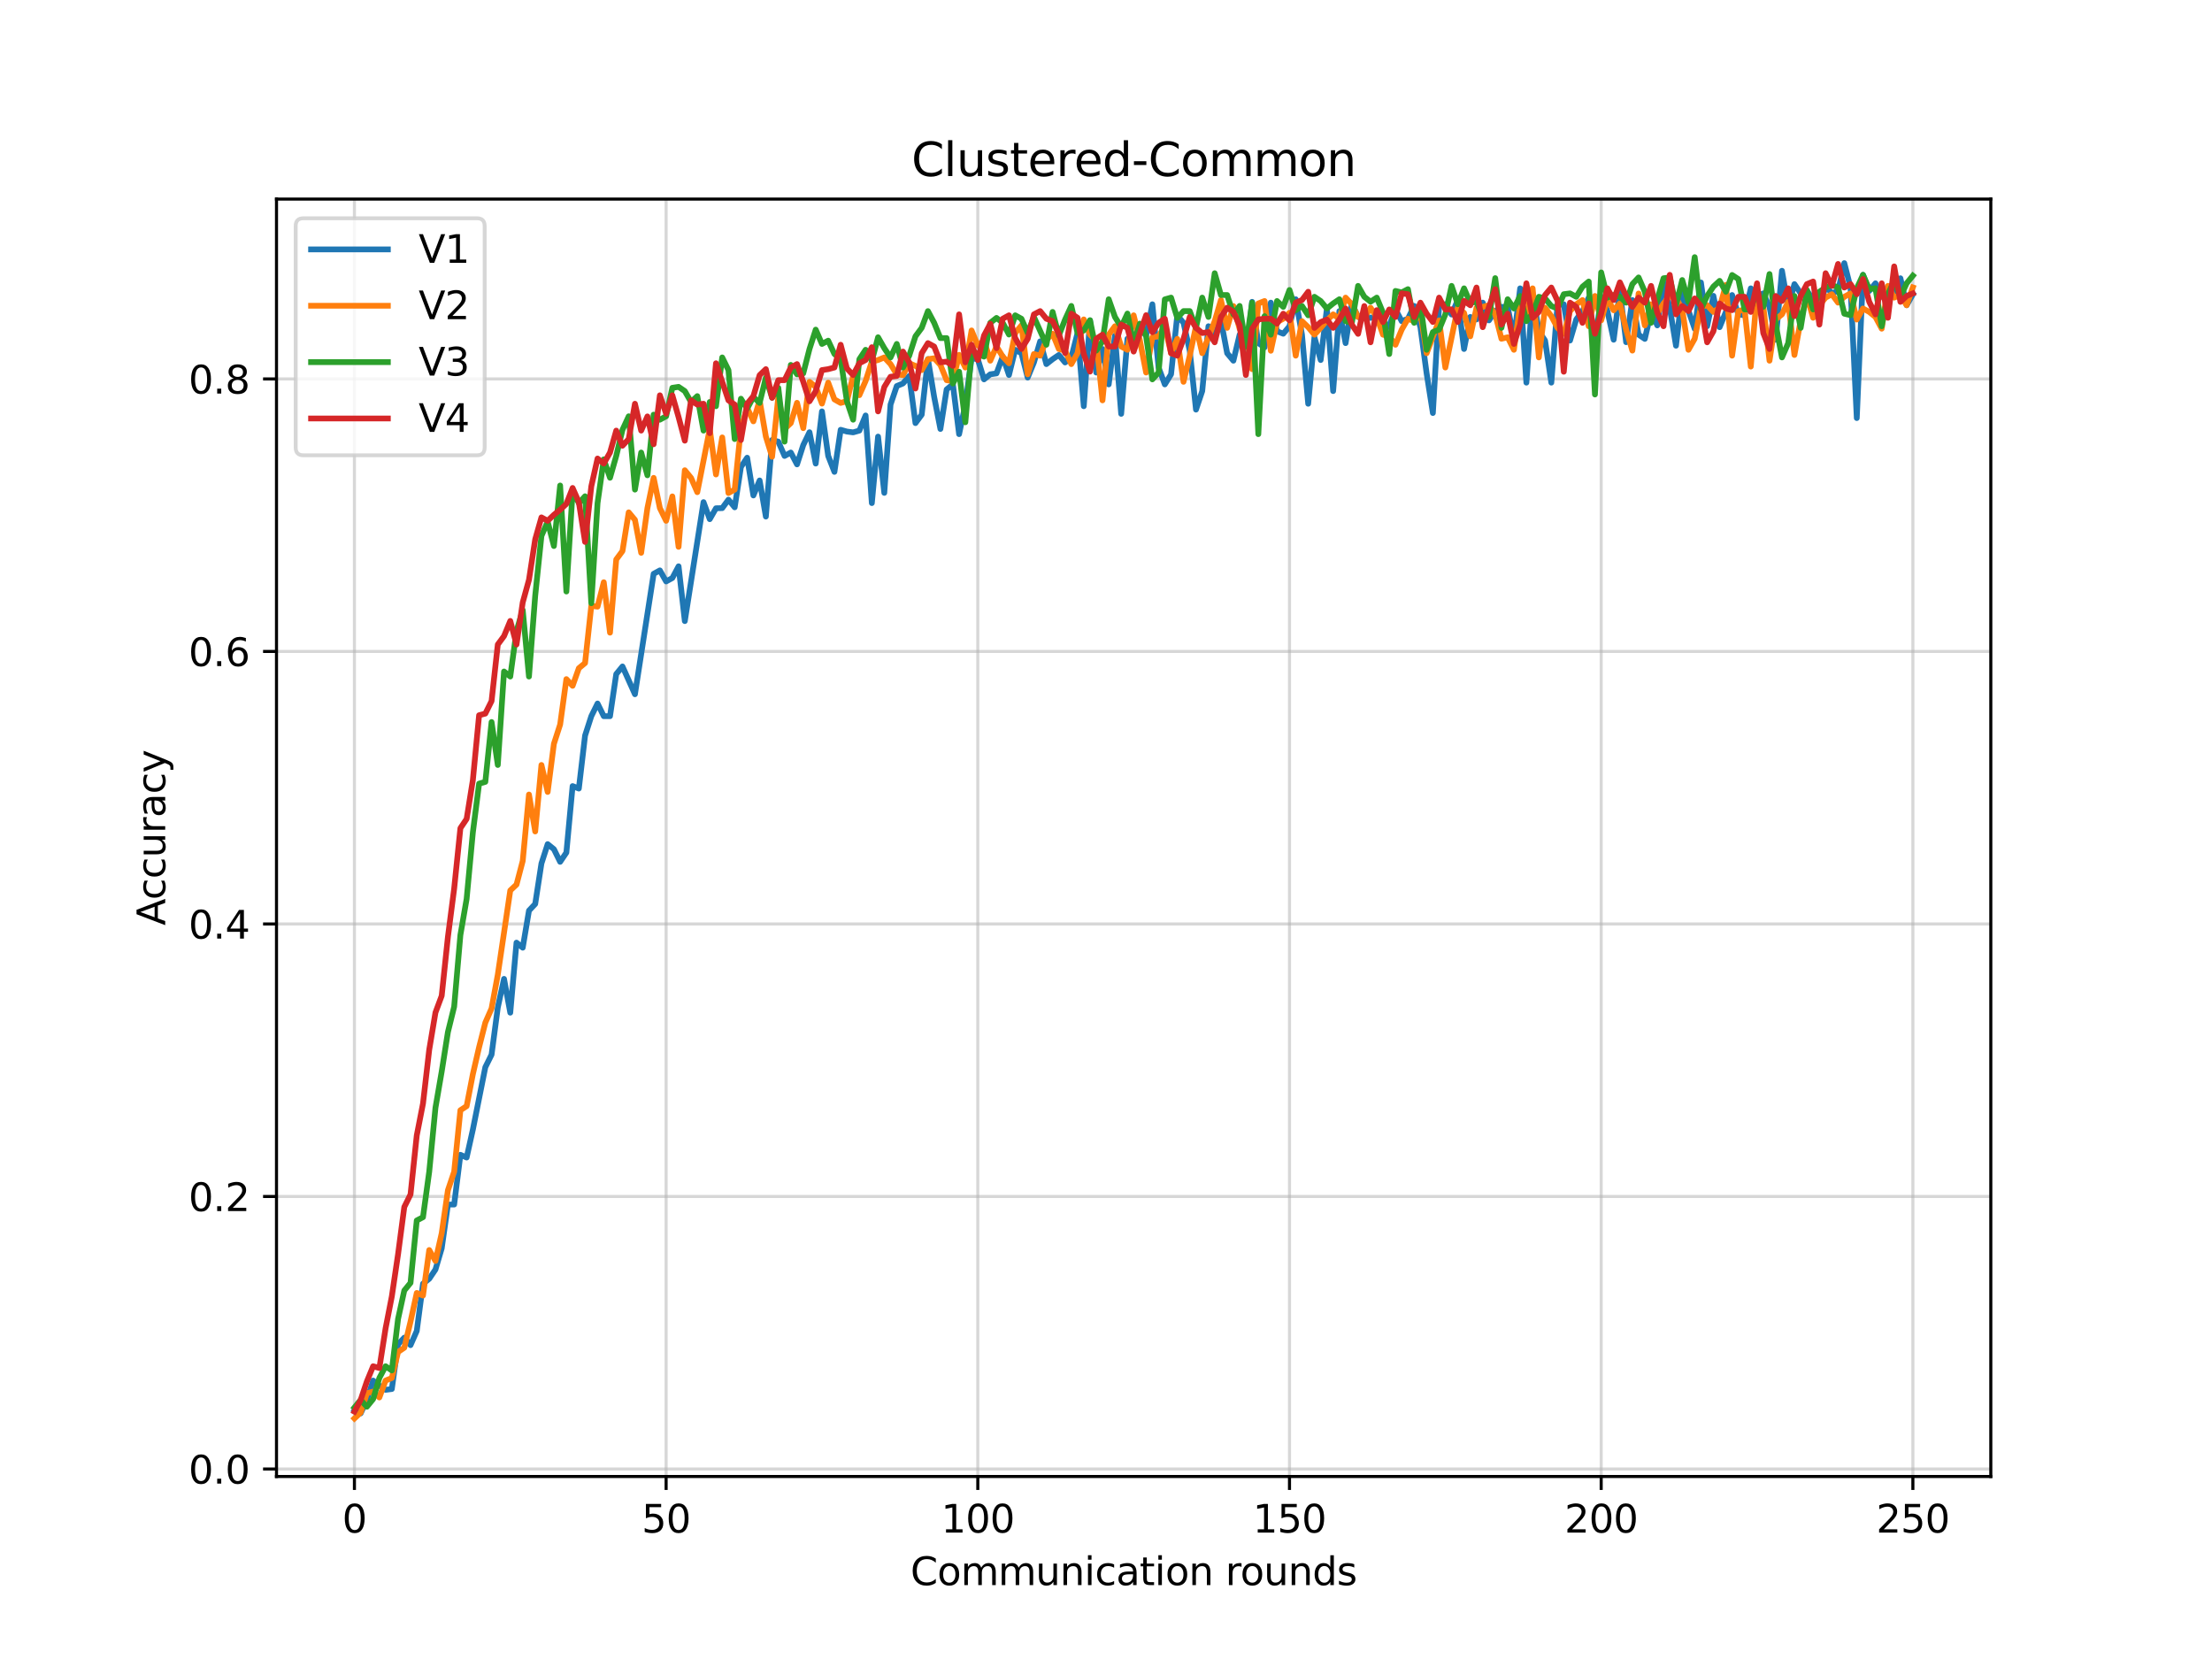 <?xml version="1.0" encoding="utf-8" standalone="no"?>
<!DOCTYPE svg PUBLIC "-//W3C//DTD SVG 1.1//EN"
  "http://www.w3.org/Graphics/SVG/1.1/DTD/svg11.dtd">
<svg xmlns:xlink="http://www.w3.org/1999/xlink" width="576pt" height="432pt" viewBox="0 0 576 432" xmlns="http://www.w3.org/2000/svg" version="1.1">
 <defs>
  <style type="text/css">*{stroke-linejoin: round; stroke-linecap: butt}</style>
 </defs>
 <g id="figure_1">
  <g id="patch_1">
   <path d="M 0 432 
L 576 432 
L 576 0 
L 0 0 
z
" style="fill: #ffffff"/>
  </g>
  <g id="axes_1">
   <g id="patch_2">
    <path d="M 72 384.48 
L 518.4 384.48 
L 518.4 51.84 
L 72 51.84 
z
" style="fill: #ffffff"/>
   </g>
   <g id="matplotlib.axis_1">
    <g id="xtick_1">
     <g id="line2d_1">
      <path d="M 92.291 384.48 
L 92.291 51.84 
" clip-path="url(#pb03d2e0d47)" style="fill: none; stroke: #b0b0b0; stroke-opacity: 0.5; stroke-width: 0.8; stroke-linecap: square"/>
     </g>
     <g id="line2d_2">
      <defs>
       <path id="m7b32be52e1" d="M 0 0 
L 0 3.5 
" style="stroke: #000000; stroke-width: 0.8"/>
      </defs>
      <g>
       <use xlink:href="#m7b32be52e1" x="92.291" y="384.48" style="stroke: #000000; stroke-width: 0.8"/>
      </g>
     </g>
     <g id="text_1">
      <!-- 0 -->
      <g transform="translate(89.11 399.078)scale(0.1 -0.1)">
       <defs>
        <path id="DejaVuSans-30" d="M 2034 4250 
Q 1547 4250 1301 3770 
Q 1056 3291 1056 2328 
Q 1056 1369 1301 889 
Q 1547 409 2034 409 
Q 2525 409 2770 889 
Q 3016 1369 3016 2328 
Q 3016 3291 2770 3770 
Q 2525 4250 2034 4250 
z
M 2034 4750 
Q 2819 4750 3233 4129 
Q 3647 3509 3647 2328 
Q 3647 1150 3233 529 
Q 2819 -91 2034 -91 
Q 1250 -91 836 529 
Q 422 1150 422 2328 
Q 422 3509 836 4129 
Q 1250 4750 2034 4750 
z
" transform="scale(0.016)"/>
       </defs>
       <use xlink:href="#DejaVuSans-30"/>
      </g>
     </g>
    </g>
    <g id="xtick_2">
     <g id="line2d_3">
      <path d="M 173.455 384.48 
L 173.455 51.84 
" clip-path="url(#pb03d2e0d47)" style="fill: none; stroke: #b0b0b0; stroke-opacity: 0.5; stroke-width: 0.8; stroke-linecap: square"/>
     </g>
     <g id="line2d_4">
      <g>
       <use xlink:href="#m7b32be52e1" x="173.455" y="384.48" style="stroke: #000000; stroke-width: 0.8"/>
      </g>
     </g>
     <g id="text_2">
      <!-- 50 -->
      <g transform="translate(167.092 399.078)scale(0.1 -0.1)">
       <defs>
        <path id="DejaVuSans-35" d="M 691 4666 
L 3169 4666 
L 3169 4134 
L 1269 4134 
L 1269 2991 
Q 1406 3038 1543 3061 
Q 1681 3084 1819 3084 
Q 2600 3084 3056 2656 
Q 3513 2228 3513 1497 
Q 3513 744 3044 326 
Q 2575 -91 1722 -91 
Q 1428 -91 1123 -41 
Q 819 9 494 109 
L 494 744 
Q 775 591 1075 516 
Q 1375 441 1709 441 
Q 2250 441 2565 725 
Q 2881 1009 2881 1497 
Q 2881 1984 2565 2268 
Q 2250 2553 1709 2553 
Q 1456 2553 1204 2497 
Q 953 2441 691 2322 
L 691 4666 
z
" transform="scale(0.016)"/>
       </defs>
       <use xlink:href="#DejaVuSans-35"/>
       <use xlink:href="#DejaVuSans-30" x="63.623"/>
      </g>
     </g>
    </g>
    <g id="xtick_3">
     <g id="line2d_5">
      <path d="M 254.618 384.48 
L 254.618 51.84 
" clip-path="url(#pb03d2e0d47)" style="fill: none; stroke: #b0b0b0; stroke-opacity: 0.5; stroke-width: 0.8; stroke-linecap: square"/>
     </g>
     <g id="line2d_6">
      <g>
       <use xlink:href="#m7b32be52e1" x="254.618" y="384.48" style="stroke: #000000; stroke-width: 0.8"/>
      </g>
     </g>
     <g id="text_3">
      <!-- 100 -->
      <g transform="translate(245.074 399.078)scale(0.1 -0.1)">
       <defs>
        <path id="DejaVuSans-31" d="M 794 531 
L 1825 531 
L 1825 4091 
L 703 3866 
L 703 4441 
L 1819 4666 
L 2450 4666 
L 2450 531 
L 3481 531 
L 3481 0 
L 794 0 
L 794 531 
z
" transform="scale(0.016)"/>
       </defs>
       <use xlink:href="#DejaVuSans-31"/>
       <use xlink:href="#DejaVuSans-30" x="63.623"/>
       <use xlink:href="#DejaVuSans-30" x="127.246"/>
      </g>
     </g>
    </g>
    <g id="xtick_4">
     <g id="line2d_7">
      <path d="M 335.782 384.48 
L 335.782 51.84 
" clip-path="url(#pb03d2e0d47)" style="fill: none; stroke: #b0b0b0; stroke-opacity: 0.5; stroke-width: 0.8; stroke-linecap: square"/>
     </g>
     <g id="line2d_8">
      <g>
       <use xlink:href="#m7b32be52e1" x="335.782" y="384.48" style="stroke: #000000; stroke-width: 0.8"/>
      </g>
     </g>
     <g id="text_4">
      <!-- 150 -->
      <g transform="translate(326.238 399.078)scale(0.1 -0.1)">
       <use xlink:href="#DejaVuSans-31"/>
       <use xlink:href="#DejaVuSans-35" x="63.623"/>
       <use xlink:href="#DejaVuSans-30" x="127.246"/>
      </g>
     </g>
    </g>
    <g id="xtick_5">
     <g id="line2d_9">
      <path d="M 416.945 384.48 
L 416.945 51.84 
" clip-path="url(#pb03d2e0d47)" style="fill: none; stroke: #b0b0b0; stroke-opacity: 0.5; stroke-width: 0.8; stroke-linecap: square"/>
     </g>
     <g id="line2d_10">
      <g>
       <use xlink:href="#m7b32be52e1" x="416.945" y="384.48" style="stroke: #000000; stroke-width: 0.8"/>
      </g>
     </g>
     <g id="text_5">
      <!-- 200 -->
      <g transform="translate(407.402 399.078)scale(0.1 -0.1)">
       <defs>
        <path id="DejaVuSans-32" d="M 1228 531 
L 3431 531 
L 3431 0 
L 469 0 
L 469 531 
Q 828 903 1448 1529 
Q 2069 2156 2228 2338 
Q 2531 2678 2651 2914 
Q 2772 3150 2772 3378 
Q 2772 3750 2511 3984 
Q 2250 4219 1831 4219 
Q 1534 4219 1204 4116 
Q 875 4013 500 3803 
L 500 4441 
Q 881 4594 1212 4672 
Q 1544 4750 1819 4750 
Q 2544 4750 2975 4387 
Q 3406 4025 3406 3419 
Q 3406 3131 3298 2873 
Q 3191 2616 2906 2266 
Q 2828 2175 2409 1742 
Q 1991 1309 1228 531 
z
" transform="scale(0.016)"/>
       </defs>
       <use xlink:href="#DejaVuSans-32"/>
       <use xlink:href="#DejaVuSans-30" x="63.623"/>
       <use xlink:href="#DejaVuSans-30" x="127.246"/>
      </g>
     </g>
    </g>
    <g id="xtick_6">
     <g id="line2d_11">
      <path d="M 498.109 384.48 
L 498.109 51.84 
" clip-path="url(#pb03d2e0d47)" style="fill: none; stroke: #b0b0b0; stroke-opacity: 0.5; stroke-width: 0.8; stroke-linecap: square"/>
     </g>
     <g id="line2d_12">
      <g>
       <use xlink:href="#m7b32be52e1" x="498.109" y="384.48" style="stroke: #000000; stroke-width: 0.8"/>
      </g>
     </g>
     <g id="text_6">
      <!-- 250 -->
      <g transform="translate(488.565 399.078)scale(0.1 -0.1)">
       <use xlink:href="#DejaVuSans-32"/>
       <use xlink:href="#DejaVuSans-35" x="63.623"/>
       <use xlink:href="#DejaVuSans-30" x="127.246"/>
      </g>
     </g>
    </g>
    <g id="text_7">
     <!-- Communication rounds -->
     <g transform="translate(237.084 412.757)scale(0.1 -0.1)">
      <defs>
       <path id="DejaVuSans-43" d="M 4122 4306 
L 4122 3641 
Q 3803 3938 3442 4084 
Q 3081 4231 2675 4231 
Q 1875 4231 1450 3742 
Q 1025 3253 1025 2328 
Q 1025 1406 1450 917 
Q 1875 428 2675 428 
Q 3081 428 3442 575 
Q 3803 722 4122 1019 
L 4122 359 
Q 3791 134 3420 21 
Q 3050 -91 2638 -91 
Q 1578 -91 968 557 
Q 359 1206 359 2328 
Q 359 3453 968 4101 
Q 1578 4750 2638 4750 
Q 3056 4750 3426 4639 
Q 3797 4528 4122 4306 
z
" transform="scale(0.016)"/>
       <path id="DejaVuSans-6f" d="M 1959 3097 
Q 1497 3097 1228 2736 
Q 959 2375 959 1747 
Q 959 1119 1226 758 
Q 1494 397 1959 397 
Q 2419 397 2687 759 
Q 2956 1122 2956 1747 
Q 2956 2369 2687 2733 
Q 2419 3097 1959 3097 
z
M 1959 3584 
Q 2709 3584 3137 3096 
Q 3566 2609 3566 1747 
Q 3566 888 3137 398 
Q 2709 -91 1959 -91 
Q 1206 -91 779 398 
Q 353 888 353 1747 
Q 353 2609 779 3096 
Q 1206 3584 1959 3584 
z
" transform="scale(0.016)"/>
       <path id="DejaVuSans-6d" d="M 3328 2828 
Q 3544 3216 3844 3400 
Q 4144 3584 4550 3584 
Q 5097 3584 5394 3201 
Q 5691 2819 5691 2113 
L 5691 0 
L 5113 0 
L 5113 2094 
Q 5113 2597 4934 2840 
Q 4756 3084 4391 3084 
Q 3944 3084 3684 2787 
Q 3425 2491 3425 1978 
L 3425 0 
L 2847 0 
L 2847 2094 
Q 2847 2600 2669 2842 
Q 2491 3084 2119 3084 
Q 1678 3084 1418 2786 
Q 1159 2488 1159 1978 
L 1159 0 
L 581 0 
L 581 3500 
L 1159 3500 
L 1159 2956 
Q 1356 3278 1631 3431 
Q 1906 3584 2284 3584 
Q 2666 3584 2933 3390 
Q 3200 3197 3328 2828 
z
" transform="scale(0.016)"/>
       <path id="DejaVuSans-75" d="M 544 1381 
L 544 3500 
L 1119 3500 
L 1119 1403 
Q 1119 906 1312 657 
Q 1506 409 1894 409 
Q 2359 409 2629 706 
Q 2900 1003 2900 1516 
L 2900 3500 
L 3475 3500 
L 3475 0 
L 2900 0 
L 2900 538 
Q 2691 219 2414 64 
Q 2138 -91 1772 -91 
Q 1169 -91 856 284 
Q 544 659 544 1381 
z
M 1991 3584 
L 1991 3584 
z
" transform="scale(0.016)"/>
       <path id="DejaVuSans-6e" d="M 3513 2113 
L 3513 0 
L 2938 0 
L 2938 2094 
Q 2938 2591 2744 2837 
Q 2550 3084 2163 3084 
Q 1697 3084 1428 2787 
Q 1159 2491 1159 1978 
L 1159 0 
L 581 0 
L 581 3500 
L 1159 3500 
L 1159 2956 
Q 1366 3272 1645 3428 
Q 1925 3584 2291 3584 
Q 2894 3584 3203 3211 
Q 3513 2838 3513 2113 
z
" transform="scale(0.016)"/>
       <path id="DejaVuSans-69" d="M 603 3500 
L 1178 3500 
L 1178 0 
L 603 0 
L 603 3500 
z
M 603 4863 
L 1178 4863 
L 1178 4134 
L 603 4134 
L 603 4863 
z
" transform="scale(0.016)"/>
       <path id="DejaVuSans-63" d="M 3122 3366 
L 3122 2828 
Q 2878 2963 2633 3030 
Q 2388 3097 2138 3097 
Q 1578 3097 1268 2742 
Q 959 2388 959 1747 
Q 959 1106 1268 751 
Q 1578 397 2138 397 
Q 2388 397 2633 464 
Q 2878 531 3122 666 
L 3122 134 
Q 2881 22 2623 -34 
Q 2366 -91 2075 -91 
Q 1284 -91 818 406 
Q 353 903 353 1747 
Q 353 2603 823 3093 
Q 1294 3584 2113 3584 
Q 2378 3584 2631 3529 
Q 2884 3475 3122 3366 
z
" transform="scale(0.016)"/>
       <path id="DejaVuSans-61" d="M 2194 1759 
Q 1497 1759 1228 1600 
Q 959 1441 959 1056 
Q 959 750 1161 570 
Q 1363 391 1709 391 
Q 2188 391 2477 730 
Q 2766 1069 2766 1631 
L 2766 1759 
L 2194 1759 
z
M 3341 1997 
L 3341 0 
L 2766 0 
L 2766 531 
Q 2569 213 2275 61 
Q 1981 -91 1556 -91 
Q 1019 -91 701 211 
Q 384 513 384 1019 
Q 384 1609 779 1909 
Q 1175 2209 1959 2209 
L 2766 2209 
L 2766 2266 
Q 2766 2663 2505 2880 
Q 2244 3097 1772 3097 
Q 1472 3097 1187 3025 
Q 903 2953 641 2809 
L 641 3341 
Q 956 3463 1253 3523 
Q 1550 3584 1831 3584 
Q 2591 3584 2966 3190 
Q 3341 2797 3341 1997 
z
" transform="scale(0.016)"/>
       <path id="DejaVuSans-74" d="M 1172 4494 
L 1172 3500 
L 2356 3500 
L 2356 3053 
L 1172 3053 
L 1172 1153 
Q 1172 725 1289 603 
Q 1406 481 1766 481 
L 2356 481 
L 2356 0 
L 1766 0 
Q 1100 0 847 248 
Q 594 497 594 1153 
L 594 3053 
L 172 3053 
L 172 3500 
L 594 3500 
L 594 4494 
L 1172 4494 
z
" transform="scale(0.016)"/>
       <path id="DejaVuSans-20" transform="scale(0.016)"/>
       <path id="DejaVuSans-72" d="M 2631 2963 
Q 2534 3019 2420 3045 
Q 2306 3072 2169 3072 
Q 1681 3072 1420 2755 
Q 1159 2438 1159 1844 
L 1159 0 
L 581 0 
L 581 3500 
L 1159 3500 
L 1159 2956 
Q 1341 3275 1631 3429 
Q 1922 3584 2338 3584 
Q 2397 3584 2469 3576 
Q 2541 3569 2628 3553 
L 2631 2963 
z
" transform="scale(0.016)"/>
       <path id="DejaVuSans-64" d="M 2906 2969 
L 2906 4863 
L 3481 4863 
L 3481 0 
L 2906 0 
L 2906 525 
Q 2725 213 2448 61 
Q 2172 -91 1784 -91 
Q 1150 -91 751 415 
Q 353 922 353 1747 
Q 353 2572 751 3078 
Q 1150 3584 1784 3584 
Q 2172 3584 2448 3432 
Q 2725 3281 2906 2969 
z
M 947 1747 
Q 947 1113 1208 752 
Q 1469 391 1925 391 
Q 2381 391 2643 752 
Q 2906 1113 2906 1747 
Q 2906 2381 2643 2742 
Q 2381 3103 1925 3103 
Q 1469 3103 1208 2742 
Q 947 2381 947 1747 
z
" transform="scale(0.016)"/>
       <path id="DejaVuSans-73" d="M 2834 3397 
L 2834 2853 
Q 2591 2978 2328 3040 
Q 2066 3103 1784 3103 
Q 1356 3103 1142 2972 
Q 928 2841 928 2578 
Q 928 2378 1081 2264 
Q 1234 2150 1697 2047 
L 1894 2003 
Q 2506 1872 2764 1633 
Q 3022 1394 3022 966 
Q 3022 478 2636 193 
Q 2250 -91 1575 -91 
Q 1294 -91 989 -36 
Q 684 19 347 128 
L 347 722 
Q 666 556 975 473 
Q 1284 391 1588 391 
Q 1994 391 2212 530 
Q 2431 669 2431 922 
Q 2431 1156 2273 1281 
Q 2116 1406 1581 1522 
L 1381 1569 
Q 847 1681 609 1914 
Q 372 2147 372 2553 
Q 372 3047 722 3315 
Q 1072 3584 1716 3584 
Q 2034 3584 2315 3537 
Q 2597 3491 2834 3397 
z
" transform="scale(0.016)"/>
      </defs>
      <use xlink:href="#DejaVuSans-43"/>
      <use xlink:href="#DejaVuSans-6f" x="69.824"/>
      <use xlink:href="#DejaVuSans-6d" x="131.006"/>
      <use xlink:href="#DejaVuSans-6d" x="228.418"/>
      <use xlink:href="#DejaVuSans-75" x="325.83"/>
      <use xlink:href="#DejaVuSans-6e" x="389.209"/>
      <use xlink:href="#DejaVuSans-69" x="452.588"/>
      <use xlink:href="#DejaVuSans-63" x="480.371"/>
      <use xlink:href="#DejaVuSans-61" x="535.352"/>
      <use xlink:href="#DejaVuSans-74" x="596.631"/>
      <use xlink:href="#DejaVuSans-69" x="635.84"/>
      <use xlink:href="#DejaVuSans-6f" x="663.623"/>
      <use xlink:href="#DejaVuSans-6e" x="724.805"/>
      <use xlink:href="#DejaVuSans-20" x="788.184"/>
      <use xlink:href="#DejaVuSans-72" x="819.971"/>
      <use xlink:href="#DejaVuSans-6f" x="858.834"/>
      <use xlink:href="#DejaVuSans-75" x="920.016"/>
      <use xlink:href="#DejaVuSans-6e" x="983.395"/>
      <use xlink:href="#DejaVuSans-64" x="1046.773"/>
      <use xlink:href="#DejaVuSans-73" x="1110.25"/>
     </g>
    </g>
   </g>
   <g id="matplotlib.axis_2">
    <g id="ytick_1">
     <g id="line2d_13">
      <path d="M 72 382.523 
L 518.4 382.523 
" clip-path="url(#pb03d2e0d47)" style="fill: none; stroke: #b0b0b0; stroke-opacity: 0.5; stroke-width: 0.8; stroke-linecap: square"/>
     </g>
     <g id="line2d_14">
      <defs>
       <path id="me2147624ac" d="M 0 0 
L -3.5 0 
" style="stroke: #000000; stroke-width: 0.8"/>
      </defs>
      <g>
       <use xlink:href="#me2147624ac" x="72" y="382.523" style="stroke: #000000; stroke-width: 0.8"/>
      </g>
     </g>
     <g id="text_8">
      <!-- 0.0 -->
      <g transform="translate(49.097 386.322)scale(0.1 -0.1)">
       <defs>
        <path id="DejaVuSans-2e" d="M 684 794 
L 1344 794 
L 1344 0 
L 684 0 
L 684 794 
z
" transform="scale(0.016)"/>
       </defs>
       <use xlink:href="#DejaVuSans-30"/>
       <use xlink:href="#DejaVuSans-2e" x="63.623"/>
       <use xlink:href="#DejaVuSans-30" x="95.41"/>
      </g>
     </g>
    </g>
    <g id="ytick_2">
     <g id="line2d_15">
      <path d="M 72 311.562 
L 518.4 311.562 
" clip-path="url(#pb03d2e0d47)" style="fill: none; stroke: #b0b0b0; stroke-opacity: 0.5; stroke-width: 0.8; stroke-linecap: square"/>
     </g>
     <g id="line2d_16">
      <g>
       <use xlink:href="#me2147624ac" x="72" y="311.562" style="stroke: #000000; stroke-width: 0.8"/>
      </g>
     </g>
     <g id="text_9">
      <!-- 0.2 -->
      <g transform="translate(49.097 315.362)scale(0.1 -0.1)">
       <use xlink:href="#DejaVuSans-30"/>
       <use xlink:href="#DejaVuSans-2e" x="63.623"/>
       <use xlink:href="#DejaVuSans-32" x="95.41"/>
      </g>
     </g>
    </g>
    <g id="ytick_3">
     <g id="line2d_17">
      <path d="M 72 240.601 
L 518.4 240.601 
" clip-path="url(#pb03d2e0d47)" style="fill: none; stroke: #b0b0b0; stroke-opacity: 0.5; stroke-width: 0.8; stroke-linecap: square"/>
     </g>
     <g id="line2d_18">
      <g>
       <use xlink:href="#me2147624ac" x="72" y="240.601" style="stroke: #000000; stroke-width: 0.8"/>
      </g>
     </g>
     <g id="text_10">
      <!-- 0.4 -->
      <g transform="translate(49.097 244.401)scale(0.1 -0.1)">
       <defs>
        <path id="DejaVuSans-34" d="M 2419 4116 
L 825 1625 
L 2419 1625 
L 2419 4116 
z
M 2253 4666 
L 3047 4666 
L 3047 1625 
L 3713 1625 
L 3713 1100 
L 3047 1100 
L 3047 0 
L 2419 0 
L 2419 1100 
L 313 1100 
L 313 1709 
L 2253 4666 
z
" transform="scale(0.016)"/>
       </defs>
       <use xlink:href="#DejaVuSans-30"/>
       <use xlink:href="#DejaVuSans-2e" x="63.623"/>
       <use xlink:href="#DejaVuSans-34" x="95.41"/>
      </g>
     </g>
    </g>
    <g id="ytick_4">
     <g id="line2d_19">
      <path d="M 72 169.64 
L 518.4 169.64 
" clip-path="url(#pb03d2e0d47)" style="fill: none; stroke: #b0b0b0; stroke-opacity: 0.5; stroke-width: 0.8; stroke-linecap: square"/>
     </g>
     <g id="line2d_20">
      <g>
       <use xlink:href="#me2147624ac" x="72" y="169.64" style="stroke: #000000; stroke-width: 0.8"/>
      </g>
     </g>
     <g id="text_11">
      <!-- 0.6 -->
      <g transform="translate(49.097 173.44)scale(0.1 -0.1)">
       <defs>
        <path id="DejaVuSans-36" d="M 2113 2584 
Q 1688 2584 1439 2293 
Q 1191 2003 1191 1497 
Q 1191 994 1439 701 
Q 1688 409 2113 409 
Q 2538 409 2786 701 
Q 3034 994 3034 1497 
Q 3034 2003 2786 2293 
Q 2538 2584 2113 2584 
z
M 3366 4563 
L 3366 3988 
Q 3128 4100 2886 4159 
Q 2644 4219 2406 4219 
Q 1781 4219 1451 3797 
Q 1122 3375 1075 2522 
Q 1259 2794 1537 2939 
Q 1816 3084 2150 3084 
Q 2853 3084 3261 2657 
Q 3669 2231 3669 1497 
Q 3669 778 3244 343 
Q 2819 -91 2113 -91 
Q 1303 -91 875 529 
Q 447 1150 447 2328 
Q 447 3434 972 4092 
Q 1497 4750 2381 4750 
Q 2619 4750 2861 4703 
Q 3103 4656 3366 4563 
z
" transform="scale(0.016)"/>
       </defs>
       <use xlink:href="#DejaVuSans-30"/>
       <use xlink:href="#DejaVuSans-2e" x="63.623"/>
       <use xlink:href="#DejaVuSans-36" x="95.41"/>
      </g>
     </g>
    </g>
    <g id="ytick_5">
     <g id="line2d_21">
      <path d="M 72 98.68 
L 518.4 98.68 
" clip-path="url(#pb03d2e0d47)" style="fill: none; stroke: #b0b0b0; stroke-opacity: 0.5; stroke-width: 0.8; stroke-linecap: square"/>
     </g>
     <g id="line2d_22">
      <g>
       <use xlink:href="#me2147624ac" x="72" y="98.68" style="stroke: #000000; stroke-width: 0.8"/>
      </g>
     </g>
     <g id="text_12">
      <!-- 0.8 -->
      <g transform="translate(49.097 102.479)scale(0.1 -0.1)">
       <defs>
        <path id="DejaVuSans-38" d="M 2034 2216 
Q 1584 2216 1326 1975 
Q 1069 1734 1069 1313 
Q 1069 891 1326 650 
Q 1584 409 2034 409 
Q 2484 409 2743 651 
Q 3003 894 3003 1313 
Q 3003 1734 2745 1975 
Q 2488 2216 2034 2216 
z
M 1403 2484 
Q 997 2584 770 2862 
Q 544 3141 544 3541 
Q 544 4100 942 4425 
Q 1341 4750 2034 4750 
Q 2731 4750 3128 4425 
Q 3525 4100 3525 3541 
Q 3525 3141 3298 2862 
Q 3072 2584 2669 2484 
Q 3125 2378 3379 2068 
Q 3634 1759 3634 1313 
Q 3634 634 3220 271 
Q 2806 -91 2034 -91 
Q 1263 -91 848 271 
Q 434 634 434 1313 
Q 434 1759 690 2068 
Q 947 2378 1403 2484 
z
M 1172 3481 
Q 1172 3119 1398 2916 
Q 1625 2713 2034 2713 
Q 2441 2713 2670 2916 
Q 2900 3119 2900 3481 
Q 2900 3844 2670 4047 
Q 2441 4250 2034 4250 
Q 1625 4250 1398 4047 
Q 1172 3844 1172 3481 
z
" transform="scale(0.016)"/>
       </defs>
       <use xlink:href="#DejaVuSans-30"/>
       <use xlink:href="#DejaVuSans-2e" x="63.623"/>
       <use xlink:href="#DejaVuSans-38" x="95.41"/>
      </g>
     </g>
    </g>
    <g id="text_13">
     <!-- Accuracy -->
     <g transform="translate(43.017 240.988)rotate(-90)scale(0.1 -0.1)">
      <defs>
       <path id="DejaVuSans-41" d="M 2188 4044 
L 1331 1722 
L 3047 1722 
L 2188 4044 
z
M 1831 4666 
L 2547 4666 
L 4325 0 
L 3669 0 
L 3244 1197 
L 1141 1197 
L 716 0 
L 50 0 
L 1831 4666 
z
" transform="scale(0.016)"/>
       <path id="DejaVuSans-79" d="M 2059 -325 
Q 1816 -950 1584 -1140 
Q 1353 -1331 966 -1331 
L 506 -1331 
L 506 -850 
L 844 -850 
Q 1081 -850 1212 -737 
Q 1344 -625 1503 -206 
L 1606 56 
L 191 3500 
L 800 3500 
L 1894 763 
L 2988 3500 
L 3597 3500 
L 2059 -325 
z
" transform="scale(0.016)"/>
      </defs>
      <use xlink:href="#DejaVuSans-41"/>
      <use xlink:href="#DejaVuSans-63" x="66.658"/>
      <use xlink:href="#DejaVuSans-63" x="121.639"/>
      <use xlink:href="#DejaVuSans-75" x="176.619"/>
      <use xlink:href="#DejaVuSans-72" x="239.998"/>
      <use xlink:href="#DejaVuSans-61" x="281.111"/>
      <use xlink:href="#DejaVuSans-63" x="342.391"/>
      <use xlink:href="#DejaVuSans-79" x="397.371"/>
     </g>
    </g>
   </g>
   <g id="line2d_23">
    <path d="M 92.291 367.196 
L 93.914 368.047 
L 95.537 364.535 
L 97.161 359.496 
L 98.784 360.809 
L 100.407 361.909 
L 102.031 361.696 
L 103.654 350.059 
L 105.277 348.32 
L 106.9 350.272 
L 108.524 346.582 
L 110.147 334.27 
L 111.77 332.993 
L 113.393 330.58 
L 115.017 325.08 
L 116.64 313.656 
L 118.263 313.656 
L 119.887 300.705 
L 121.51 301.415 
L 123.133 294.141 
L 126.38 277.891 
L 128.003 274.627 
L 129.626 262.351 
L 131.249 254.9 
L 132.873 263.699 
L 134.496 245.462 
L 136.119 246.775 
L 137.743 237.124 
L 139.366 235.386 
L 140.989 224.848 
L 142.612 219.81 
L 144.236 221.123 
L 145.859 224.422 
L 147.482 222.01 
L 149.105 204.695 
L 150.729 205.334 
L 152.352 191.532 
L 153.975 186.494 
L 155.599 183.194 
L 157.222 186.494 
L 158.845 186.494 
L 160.468 175.53 
L 162.092 173.543 
L 165.338 180.781 
L 170.208 149.417 
L 171.831 148.53 
L 173.455 151.404 
L 175.078 150.516 
L 176.701 147.465 
L 178.324 161.728 
L 183.194 130.754 
L 184.817 135.189 
L 186.441 132.35 
L 188.064 132.315 
L 189.687 130.115 
L 191.311 132.102 
L 192.934 121.6 
L 194.557 119.187 
L 196.18 129.015 
L 197.804 125.112 
L 199.427 134.515 
L 201.05 114.575 
L 202.673 115.001 
L 204.297 118.726 
L 205.92 117.839 
L 207.543 120.926 
L 209.167 115.888 
L 210.79 112.552 
L 212.413 120.713 
L 214.036 107.124 
L 215.66 118.726 
L 217.283 122.877 
L 218.906 111.914 
L 220.529 112.375 
L 222.153 112.588 
L 223.776 112.127 
L 225.399 108.188 
L 227.023 131.002 
L 228.646 113.688 
L 230.269 128.341 
L 231.892 105.35 
L 233.516 100.525 
L 235.139 99.85 
L 236.762 97.899 
L 238.385 110.175 
L 240.009 107.975 
L 241.632 93.499 
L 243.255 103.363 
L 244.879 111.701 
L 246.502 101.412 
L 248.125 100.063 
L 249.748 113.049 
L 251.372 105.35 
L 252.995 93.287 
L 254.618 93.535 
L 256.241 98.786 
L 257.865 97.473 
L 259.488 97.225 
L 261.111 92.825 
L 262.735 97.651 
L 264.358 91.087 
L 265.981 91.974 
L 267.604 98.325 
L 269.228 94.386 
L 270.851 88.887 
L 272.474 94.812 
L 274.097 93.535 
L 275.721 92.435 
L 277.344 94.386 
L 278.967 93.074 
L 280.591 86.723 
L 282.214 105.776 
L 283.837 83.423 
L 285.46 97.012 
L 287.084 90.874 
L 288.707 100.099 
L 290.33 87.397 
L 291.953 107.763 
L 293.577 88.213 
L 295.2 87.787 
L 296.823 85.197 
L 298.447 87.361 
L 300.07 79.236 
L 301.693 95.699 
L 303.316 100.099 
L 304.94 97.473 
L 306.563 82.11 
L 308.186 84.062 
L 309.809 91.335 
L 311.433 106.663 
L 313.056 101.837 
L 314.679 84.949 
L 316.303 86.936 
L 317.926 83.423 
L 319.549 91.974 
L 321.172 93.925 
L 322.796 87.148 
L 324.419 93.074 
L 326.042 78.598 
L 327.665 89.348 
L 329.289 90.448 
L 330.912 78.81 
L 332.535 86.261 
L 334.159 86.9 
L 335.782 84.949 
L 337.405 77.923 
L 339.028 87.148 
L 340.652 105.137 
L 342.275 87.823 
L 343.898 93.748 
L 345.521 80.336 
L 347.145 101.837 
L 348.768 81.01 
L 350.391 89.348 
L 352.015 79.023 
L 353.638 82.536 
L 355.261 82.075 
L 356.884 82.784 
L 358.508 82.323 
L 360.131 86.261 
L 361.754 84.736 
L 363.377 80.549 
L 365.001 83.636 
L 366.624 82.997 
L 368.247 79.662 
L 369.871 85.197 
L 371.494 97.26 
L 373.117 107.55 
L 374.74 79.485 
L 376.364 79.236 
L 377.987 81.897 
L 379.61 78.136 
L 381.233 90.874 
L 382.857 82.536 
L 384.48 83.175 
L 386.103 78.81 
L 387.727 83.423 
L 389.35 81.01 
L 390.973 79.91 
L 392.596 79.91 
L 394.22 88.248 
L 395.843 75.085 
L 397.466 99.638 
L 399.089 76.398 
L 400.713 86.261 
L 402.336 88.674 
L 403.959 99.638 
L 405.583 79.272 
L 407.206 79.236 
L 408.829 88.674 
L 410.452 83.175 
L 412.076 81.01 
L 413.699 77.498 
L 415.322 89.348 
L 416.945 77.285 
L 418.569 81.01 
L 420.192 88.461 
L 421.815 75.759 
L 423.439 89.1 
L 425.062 78.136 
L 426.685 87.148 
L 428.308 88.248 
L 429.932 81.223 
L 431.555 84.736 
L 433.178 73.559 
L 434.801 80.159 
L 436.425 90.022 
L 438.048 76.185 
L 441.295 85.623 
L 442.918 73.559 
L 444.541 84.949 
L 446.164 77.036 
L 447.788 85.197 
L 449.411 81.223 
L 451.034 76.824 
L 452.657 81.862 
L 454.281 82.11 
L 455.904 75.085 
L 457.527 77.072 
L 459.151 76.398 
L 460.774 79.91 
L 462.397 88.461 
L 464.02 70.508 
L 465.644 79.91 
L 467.267 73.985 
L 468.89 76.398 
L 470.513 75.724 
L 472.137 77.923 
L 473.76 80.549 
L 475.383 74.446 
L 477.007 76.398 
L 478.63 75.759 
L 480.253 68.521 
L 481.876 74.872 
L 483.5 108.862 
L 485.123 71.572 
L 486.746 75.759 
L 488.369 73.772 
L 489.993 77.285 
L 491.616 74.659 
L 493.239 76.185 
L 494.863 72.459 
L 496.486 79.485 
L 498.109 76.646 
L 498.109 76.646 
" clip-path="url(#pb03d2e0d47)" style="fill: none; stroke: #1f77b4; stroke-width: 1.5; stroke-linecap: square"/>
   </g>
   <g id="line2d_24">
    <path d="M 92.291 369.36 
L 93.914 367.834 
L 95.537 362.796 
L 97.161 362.37 
L 98.784 363.896 
L 100.407 359.496 
L 102.031 358.822 
L 103.654 352.046 
L 105.277 350.946 
L 106.9 344.133 
L 108.524 336.682 
L 110.147 337.357 
L 111.77 325.506 
L 113.393 328.345 
L 115.017 321.142 
L 116.64 309.93 
L 118.263 305.105 
L 119.887 289.103 
L 121.51 288.039 
L 123.133 279.701 
L 124.756 272.676 
L 126.38 266.289 
L 128.003 262.599 
L 129.626 253.8 
L 132.873 231.873 
L 134.496 230.348 
L 136.119 224.174 
L 137.743 206.895 
L 139.366 216.51 
L 140.989 199.196 
L 142.612 206.221 
L 144.236 193.696 
L 145.859 188.658 
L 147.482 176.843 
L 149.105 178.582 
L 150.729 174.005 
L 152.352 172.656 
L 153.975 157.755 
L 155.599 157.967 
L 157.222 151.616 
L 158.845 164.744 
L 160.468 145.691 
L 162.092 143.491 
L 163.715 133.415 
L 165.338 135.366 
L 166.961 143.953 
L 168.585 132.315 
L 170.208 124.438 
L 171.831 132.315 
L 173.455 135.615 
L 175.078 129.264 
L 176.701 142.391 
L 178.324 122.451 
L 179.948 124.438 
L 181.571 128.164 
L 184.817 111.736 
L 186.441 123.551 
L 188.064 113.901 
L 189.687 128.377 
L 191.311 127.49 
L 192.934 111.488 
L 194.557 106.201 
L 196.18 109.714 
L 197.804 104.25 
L 199.427 113.688 
L 201.05 118.939 
L 202.673 103.363 
L 204.297 111.701 
L 205.92 110.175 
L 207.543 104.889 
L 209.167 111.488 
L 210.79 99.425 
L 212.413 100.737 
L 214.036 105.101 
L 215.66 99.638 
L 217.283 104.002 
L 218.906 104.924 
L 220.529 104.463 
L 222.153 97.899 
L 223.776 102.902 
L 225.399 99.212 
L 227.023 94.174 
L 228.646 93.748 
L 230.269 93.074 
L 231.892 94.812 
L 233.516 97.473 
L 235.139 97.686 
L 236.762 94.599 
L 238.385 95.273 
L 240.009 96.373 
L 241.632 93.535 
L 243.255 93.287 
L 244.879 95.025 
L 246.502 98.999 
L 248.125 99.212 
L 249.748 92.399 
L 251.372 95.699 
L 252.995 86.048 
L 254.618 89.987 
L 256.241 88.674 
L 257.865 93.925 
L 259.488 90.2 
L 261.111 92.861 
L 262.735 94.599 
L 264.358 86.723 
L 265.981 84.736 
L 267.604 97.473 
L 269.228 92.187 
L 270.851 92.612 
L 272.474 88.461 
L 274.097 86.9 
L 275.721 90.874 
L 277.344 91.3 
L 278.967 94.812 
L 280.591 91.938 
L 282.214 83.175 
L 283.837 87.148 
L 285.46 88.674 
L 287.084 104.25 
L 288.707 87.148 
L 290.33 84.949 
L 291.953 90.235 
L 293.577 91.087 
L 295.2 82.11 
L 296.823 88.674 
L 298.447 97.012 
L 300.07 87.823 
L 301.693 87.574 
L 303.316 84.949 
L 304.94 91.974 
L 306.563 88.248 
L 308.186 99.425 
L 309.809 92.612 
L 311.433 84.949 
L 313.056 91.974 
L 316.303 83.636 
L 317.926 78.136 
L 319.549 85.374 
L 321.172 79.697 
L 322.796 85.623 
L 324.419 86.474 
L 326.042 96.125 
L 327.665 79.023 
L 329.289 78.385 
L 330.912 91.335 
L 332.535 83.884 
L 334.159 82.997 
L 335.782 81.436 
L 337.405 92.612 
L 339.028 83.636 
L 340.652 85.197 
L 342.275 87.148 
L 343.898 85.374 
L 345.521 83.423 
L 347.145 81.862 
L 348.768 82.997 
L 350.391 77.498 
L 352.015 79.236 
L 353.638 82.536 
L 355.261 82.784 
L 356.884 80.123 
L 358.508 82.536 
L 360.131 87.148 
L 361.754 87.574 
L 363.377 89.774 
L 365.001 85.836 
L 366.624 82.997 
L 368.247 83.636 
L 369.871 81.472 
L 371.494 91.974 
L 374.74 83.423 
L 376.364 95.699 
L 379.61 80.123 
L 381.233 81.472 
L 382.857 87.574 
L 384.48 80.123 
L 386.103 79.91 
L 387.727 79.485 
L 389.35 81.862 
L 390.973 88.213 
L 392.596 87.823 
L 394.22 91.087 
L 395.843 79.485 
L 397.466 82.075 
L 399.089 75.085 
L 400.713 93.074 
L 402.336 80.123 
L 403.959 82.323 
L 405.583 85.374 
L 407.206 86.936 
L 408.829 81.01 
L 410.452 79.236 
L 412.076 78.136 
L 413.699 84.949 
L 415.322 77.072 
L 416.945 83.423 
L 418.569 77.711 
L 420.192 80.797 
L 421.815 79.023 
L 423.439 85.836 
L 425.062 91.3 
L 426.685 76.433 
L 428.308 84.736 
L 429.932 79.236 
L 431.555 81.684 
L 433.178 79.023 
L 434.801 77.072 
L 436.425 77.498 
L 438.048 80.584 
L 439.671 91.087 
L 441.295 88.213 
L 442.918 79.91 
L 444.541 79.485 
L 446.164 81.223 
L 447.788 80.123 
L 449.411 74.198 
L 451.034 92.612 
L 452.657 81.01 
L 454.281 80.584 
L 455.904 95.451 
L 457.527 76.149 
L 459.151 79.697 
L 460.774 93.925 
L 462.397 83.175 
L 464.02 81.862 
L 465.644 78.598 
L 467.267 92.435 
L 468.89 83.423 
L 470.513 77.072 
L 472.137 82.749 
L 473.76 79.485 
L 475.383 77.498 
L 477.007 76.611 
L 478.63 78.81 
L 480.253 77.285 
L 481.876 76.398 
L 483.5 83.21 
L 485.123 80.336 
L 486.746 81.223 
L 488.369 82.536 
L 489.993 85.587 
L 491.616 74.446 
L 493.239 77.498 
L 494.863 76.824 
L 496.486 79.485 
L 498.109 74.837 
L 498.109 74.837 
" clip-path="url(#pb03d2e0d47)" style="fill: none; stroke: #ff7f0e; stroke-width: 1.5; stroke-linecap: square"/>
   </g>
   <g id="line2d_25">
    <path d="M 92.291 366.522 
L 93.914 364.535 
L 95.537 366.309 
L 97.161 364.322 
L 98.784 358.822 
L 100.407 355.771 
L 102.031 356.871 
L 103.654 343.459 
L 105.277 336.044 
L 106.9 334.057 
L 108.524 317.807 
L 110.147 316.955 
L 111.77 305.105 
L 113.393 288.465 
L 115.017 279.027 
L 116.64 268.737 
L 118.263 262.138 
L 119.887 243.475 
L 121.51 234.073 
L 123.133 216.759 
L 124.756 204.057 
L 126.38 203.595 
L 128.003 188.019 
L 129.626 199.196 
L 131.249 174.856 
L 132.873 176.169 
L 134.496 164.354 
L 136.119 158.854 
L 137.743 176.169 
L 139.366 155.129 
L 140.989 139.553 
L 142.612 135.828 
L 144.236 142.179 
L 145.859 126.425 
L 147.482 154.029 
L 149.105 127.915 
L 150.729 131.002 
L 152.352 129.228 
L 153.975 157.08 
L 155.599 131.002 
L 157.222 119.613 
L 158.845 124.403 
L 160.468 118.726 
L 162.092 111.914 
L 163.715 108.401 
L 165.338 127.49 
L 166.961 117.839 
L 168.585 123.764 
L 170.208 107.975 
L 171.831 109.288 
L 173.455 108.401 
L 175.078 100.986 
L 176.701 100.737 
L 178.324 101.837 
L 179.948 104.676 
L 181.571 103.15 
L 183.194 112.127 
L 184.817 104.676 
L 186.441 105.776 
L 188.064 93.074 
L 189.687 96.373 
L 191.311 114.326 
L 192.934 103.824 
L 194.557 106.414 
L 196.18 103.363 
L 197.804 104.924 
L 199.427 98.325 
L 201.05 103.576 
L 202.673 100.986 
L 204.297 115.001 
L 205.92 95.025 
L 207.543 97.473 
L 209.167 97.225 
L 210.79 90.874 
L 212.413 85.836 
L 214.036 89.561 
L 215.66 88.71 
L 217.283 92.187 
L 218.906 93.499 
L 220.529 104.463 
L 222.153 109.288 
L 223.776 93.535 
L 225.399 91.087 
L 227.023 93.961 
L 228.646 87.823 
L 230.269 90.661 
L 231.892 93.074 
L 233.516 89.561 
L 235.139 95.699 
L 236.762 92.612 
L 238.385 87.574 
L 240.009 85.374 
L 241.632 81.01 
L 243.255 84.062 
L 244.879 88.035 
L 246.502 88.035 
L 248.125 99.886 
L 249.748 96.799 
L 251.372 109.962 
L 252.995 91.548 
L 256.241 92.861 
L 257.865 84.062 
L 259.488 82.784 
L 261.111 84.062 
L 262.735 87.113 
L 264.358 82.11 
L 265.981 82.997 
L 267.604 86.723 
L 269.228 82.536 
L 272.474 89.774 
L 274.097 81.223 
L 275.721 87.361 
L 277.344 83.21 
L 278.967 79.662 
L 280.591 86.723 
L 282.214 86.048 
L 283.837 83.387 
L 285.46 91.3 
L 287.084 88.887 
L 288.707 77.923 
L 290.33 82.536 
L 291.953 85.161 
L 293.577 81.649 
L 295.2 89.561 
L 296.823 84.274 
L 298.447 87.574 
L 300.07 98.786 
L 301.693 97.012 
L 303.316 77.959 
L 304.94 77.498 
L 306.563 82.784 
L 308.186 81.01 
L 309.809 81.01 
L 311.433 85.374 
L 313.056 77.498 
L 314.679 82.536 
L 316.303 71.147 
L 317.926 76.824 
L 319.549 76.824 
L 321.172 81.862 
L 322.796 79.662 
L 324.419 90.235 
L 326.042 78.81 
L 327.665 113.049 
L 329.289 82.323 
L 330.912 87.148 
L 332.535 78.385 
L 334.159 79.91 
L 335.782 75.511 
L 337.405 80.797 
L 339.028 79.662 
L 340.652 82.11 
L 342.275 77.285 
L 343.898 78.385 
L 345.521 80.336 
L 347.145 79.023 
L 348.768 77.923 
L 350.391 83.636 
L 352.015 84.062 
L 353.638 74.446 
L 355.261 77.285 
L 356.884 78.562 
L 358.508 77.498 
L 360.131 81.436 
L 361.754 92.187 
L 363.377 75.759 
L 365.001 76.149 
L 366.624 75.298 
L 368.247 84.062 
L 369.871 79.236 
L 371.494 91.087 
L 373.117 86.474 
L 374.74 85.836 
L 376.364 81.862 
L 377.987 74.446 
L 379.61 79.236 
L 381.233 75.085 
L 382.857 78.846 
L 384.48 78.598 
L 386.103 82.536 
L 387.727 82.536 
L 389.35 72.424 
L 390.973 85.374 
L 392.596 77.923 
L 394.22 80.336 
L 395.843 77.072 
L 397.466 83.636 
L 399.089 81.684 
L 400.713 77.285 
L 402.336 77.711 
L 403.959 79.697 
L 405.583 80.336 
L 407.206 76.611 
L 408.829 76.398 
L 410.452 77.285 
L 412.076 74.659 
L 413.699 73.311 
L 415.322 102.724 
L 416.945 70.934 
L 418.569 77.498 
L 420.192 76.824 
L 421.815 77.285 
L 423.439 78.81 
L 425.062 73.985 
L 426.685 72.247 
L 428.308 75.972 
L 429.932 84.062 
L 431.555 77.959 
L 433.178 72.459 
L 434.801 72.247 
L 436.425 79.485 
L 438.048 72.921 
L 439.671 78.598 
L 441.295 66.96 
L 442.918 80.549 
L 444.541 77.072 
L 446.164 74.624 
L 447.788 73.134 
L 449.411 75.972 
L 451.034 71.608 
L 452.657 72.672 
L 454.281 80.584 
L 455.904 80.584 
L 457.527 75.298 
L 459.151 79.91 
L 460.774 71.36 
L 462.397 84.523 
L 464.02 93.074 
L 465.644 89.348 
L 467.267 77.072 
L 468.89 85.374 
L 470.513 75.511 
L 472.137 80.584 
L 473.76 75.972 
L 475.383 74.872 
L 477.007 74.198 
L 478.63 74.872 
L 480.253 81.684 
L 481.876 82.075 
L 483.5 75.085 
L 485.123 71.572 
L 486.746 75.298 
L 488.369 75.05 
L 489.993 84.949 
L 491.616 76.611 
L 493.239 73.134 
L 494.863 77.285 
L 496.486 73.772 
L 498.109 71.785 
L 498.109 71.785 
" clip-path="url(#pb03d2e0d47)" style="fill: none; stroke: #2ca02c; stroke-width: 1.5; stroke-linecap: square"/>
   </g>
   <g id="line2d_26">
    <path d="M 92.291 367.586 
L 93.914 364.535 
L 95.537 359.709 
L 97.161 355.771 
L 98.784 356.232 
L 100.407 345.907 
L 102.031 337.57 
L 103.654 326.606 
L 105.277 314.294 
L 106.9 311.03 
L 108.524 295.667 
L 110.147 287.365 
L 111.77 273.35 
L 113.393 263.664 
L 115.017 259.3 
L 116.64 243.937 
L 118.263 231.412 
L 119.887 215.659 
L 121.51 213.246 
L 123.133 203.134 
L 124.756 186.245 
L 126.38 185.82 
L 128.003 182.555 
L 129.626 167.831 
L 131.249 165.631 
L 132.873 161.693 
L 134.496 167.831 
L 136.119 156.867 
L 137.743 150.978 
L 139.366 140.44 
L 140.989 134.728 
L 142.612 135.615 
L 144.236 134.054 
L 145.859 132.741 
L 147.482 131.215 
L 149.105 127.064 
L 150.729 130.754 
L 152.352 141.114 
L 153.975 126.638 
L 155.599 119.4 
L 157.222 120.713 
L 158.845 117.839 
L 160.468 112.127 
L 162.092 116.065 
L 163.715 114.326 
L 165.338 105.137 
L 166.961 112.127 
L 168.585 108.437 
L 170.208 115.675 
L 171.831 102.937 
L 173.455 107.727 
L 175.078 102.937 
L 176.701 108.614 
L 178.324 114.752 
L 179.948 104.25 
L 181.571 105.35 
L 183.194 105.137 
L 184.817 112.801 
L 186.441 94.599 
L 189.687 104.25 
L 191.311 105.35 
L 192.934 114.575 
L 194.557 105.137 
L 196.18 103.15 
L 197.804 97.686 
L 199.427 96.125 
L 201.05 103.576 
L 202.673 98.999 
L 204.297 98.999 
L 205.92 95.699 
L 207.543 94.812 
L 209.167 99.425 
L 210.79 104.498 
L 212.413 101.837 
L 214.036 96.373 
L 215.66 96.125 
L 217.283 95.699 
L 218.906 89.774 
L 220.529 95.948 
L 222.153 97.651 
L 223.776 94.599 
L 225.399 93.748 
L 227.023 90.413 
L 228.646 107.124 
L 230.269 100.773 
L 231.892 98.112 
L 233.516 97.899 
L 235.139 91.548 
L 236.762 94.386 
L 238.385 101.163 
L 240.009 91.974 
L 241.632 89.348 
L 243.255 90.235 
L 244.879 94.351 
L 246.502 94.174 
L 248.125 95.273 
L 249.748 81.862 
L 251.372 94.351 
L 252.995 89.774 
L 254.618 93.748 
L 256.241 87.361 
L 257.865 84.31 
L 259.488 90.661 
L 261.111 82.997 
L 262.735 82.11 
L 264.358 88.035 
L 265.981 90.874 
L 267.604 88.248 
L 269.228 81.862 
L 270.851 81.01 
L 272.474 82.997 
L 274.097 83.636 
L 275.721 86.936 
L 277.344 91.938 
L 278.967 81.684 
L 280.591 82.749 
L 282.214 92.187 
L 283.837 96.764 
L 285.46 88.213 
L 287.084 87.148 
L 288.707 90.235 
L 290.33 90.235 
L 291.953 84.523 
L 293.577 85.374 
L 295.2 91.548 
L 298.447 82.075 
L 300.07 86.51 
L 301.693 84.062 
L 303.316 82.997 
L 304.94 91.974 
L 306.563 92.612 
L 308.186 88.248 
L 309.809 82.536 
L 311.433 85.374 
L 313.056 86.723 
L 314.679 86.474 
L 316.303 89.135 
L 317.926 82.536 
L 319.549 80.123 
L 321.172 81.223 
L 322.796 84.736 
L 324.419 97.651 
L 326.042 85.623 
L 327.665 83.175 
L 329.289 82.997 
L 330.912 82.997 
L 332.535 84.274 
L 334.159 81.684 
L 335.782 83.423 
L 337.405 78.81 
L 339.028 78.136 
L 340.652 75.972 
L 342.275 85.374 
L 343.898 83.884 
L 345.521 83.21 
L 347.145 85.374 
L 348.768 83.21 
L 350.391 80.336 
L 352.015 84.523 
L 353.638 86.936 
L 355.261 79.697 
L 356.884 89.135 
L 358.508 80.762 
L 360.131 83.884 
L 361.754 80.584 
L 363.377 82.536 
L 365.001 76.398 
L 366.624 76.611 
L 368.247 82.536 
L 369.871 78.81 
L 371.494 81.684 
L 373.117 83.849 
L 374.74 77.498 
L 376.364 80.584 
L 377.987 80.549 
L 379.61 83.849 
L 381.233 78.349 
L 382.857 79.485 
L 384.48 74.872 
L 386.103 85.197 
L 387.727 79.91 
L 389.35 75.298 
L 390.973 84.523 
L 392.596 81.684 
L 394.22 89.561 
L 395.843 84.523 
L 397.466 73.772 
L 399.089 82.784 
L 400.713 81.223 
L 402.336 76.824 
L 403.959 74.872 
L 405.583 78.349 
L 407.206 96.799 
L 408.829 78.81 
L 410.452 79.91 
L 412.076 84.062 
L 413.699 79.023 
L 415.322 86.9 
L 416.945 81.649 
L 418.569 75.085 
L 420.192 78.136 
L 421.815 73.524 
L 423.439 77.072 
L 425.062 79.91 
L 426.685 77.498 
L 428.308 78.81 
L 429.932 74.446 
L 431.555 81.472 
L 433.178 84.949 
L 434.801 71.572 
L 436.425 81.862 
L 438.048 79.697 
L 439.671 81.01 
L 441.295 77.711 
L 442.918 79.697 
L 444.541 89.135 
L 446.164 86.261 
L 447.788 79.023 
L 449.411 80.336 
L 451.034 80.762 
L 452.657 77.285 
L 454.281 77.285 
L 455.904 81.223 
L 457.527 73.772 
L 459.151 86.723 
L 460.774 90.874 
L 462.397 77.072 
L 464.02 78.385 
L 465.644 75.085 
L 467.267 82.323 
L 468.89 77.072 
L 470.513 73.985 
L 472.137 73.311 
L 473.76 84.523 
L 475.383 71.147 
L 477.007 74.446 
L 478.63 68.734 
L 480.253 74.872 
L 481.876 73.985 
L 483.5 76.611 
L 485.123 72.672 
L 486.746 78.598 
L 488.369 81.862 
L 489.993 73.772 
L 491.616 82.749 
L 493.239 69.373 
L 494.863 78.598 
L 496.486 77.072 
L 498.109 76.398 
L 498.109 76.398 
" clip-path="url(#pb03d2e0d47)" style="fill: none; stroke: #d62728; stroke-width: 1.5; stroke-linecap: square"/>
   </g>
   <g id="patch_3">
    <path d="M 72 384.48 
L 72 51.84 
" style="fill: none; stroke: #000000; stroke-width: 0.8; stroke-linejoin: miter; stroke-linecap: square"/>
   </g>
   <g id="patch_4">
    <path d="M 518.4 384.48 
L 518.4 51.84 
" style="fill: none; stroke: #000000; stroke-width: 0.8; stroke-linejoin: miter; stroke-linecap: square"/>
   </g>
   <g id="patch_5">
    <path d="M 72 384.48 
L 518.4 384.48 
" style="fill: none; stroke: #000000; stroke-width: 0.8; stroke-linejoin: miter; stroke-linecap: square"/>
   </g>
   <g id="patch_6">
    <path d="M 72 51.84 
L 518.4 51.84 
" style="fill: none; stroke: #000000; stroke-width: 0.8; stroke-linejoin: miter; stroke-linecap: square"/>
   </g>
   <g id="text_14">
    <!-- Clustered-Common -->
    <g transform="translate(237.351 45.84)scale(0.12 -0.12)">
     <defs>
      <path id="DejaVuSans-6c" d="M 603 4863 
L 1178 4863 
L 1178 0 
L 603 0 
L 603 4863 
z
" transform="scale(0.016)"/>
      <path id="DejaVuSans-65" d="M 3597 1894 
L 3597 1613 
L 953 1613 
Q 991 1019 1311 708 
Q 1631 397 2203 397 
Q 2534 397 2845 478 
Q 3156 559 3463 722 
L 3463 178 
Q 3153 47 2828 -22 
Q 2503 -91 2169 -91 
Q 1331 -91 842 396 
Q 353 884 353 1716 
Q 353 2575 817 3079 
Q 1281 3584 2069 3584 
Q 2775 3584 3186 3129 
Q 3597 2675 3597 1894 
z
M 3022 2063 
Q 3016 2534 2758 2815 
Q 2500 3097 2075 3097 
Q 1594 3097 1305 2825 
Q 1016 2553 972 2059 
L 3022 2063 
z
" transform="scale(0.016)"/>
      <path id="DejaVuSans-2d" d="M 313 2009 
L 1997 2009 
L 1997 1497 
L 313 1497 
L 313 2009 
z
" transform="scale(0.016)"/>
     </defs>
     <use xlink:href="#DejaVuSans-43"/>
     <use xlink:href="#DejaVuSans-6c" x="69.824"/>
     <use xlink:href="#DejaVuSans-75" x="97.607"/>
     <use xlink:href="#DejaVuSans-73" x="160.986"/>
     <use xlink:href="#DejaVuSans-74" x="213.086"/>
     <use xlink:href="#DejaVuSans-65" x="252.295"/>
     <use xlink:href="#DejaVuSans-72" x="313.818"/>
     <use xlink:href="#DejaVuSans-65" x="352.682"/>
     <use xlink:href="#DejaVuSans-64" x="414.205"/>
     <use xlink:href="#DejaVuSans-2d" x="477.682"/>
     <use xlink:href="#DejaVuSans-43" x="513.766"/>
     <use xlink:href="#DejaVuSans-6f" x="583.59"/>
     <use xlink:href="#DejaVuSans-6d" x="644.771"/>
     <use xlink:href="#DejaVuSans-6d" x="742.184"/>
     <use xlink:href="#DejaVuSans-6f" x="839.596"/>
     <use xlink:href="#DejaVuSans-6e" x="900.777"/>
    </g>
   </g>
   <g id="legend_1">
    <g id="patch_7">
     <path d="M 79 118.552 
L 124.203 118.552 
Q 126.203 118.552 126.203 116.552 
L 126.203 58.84 
Q 126.203 56.84 124.203 56.84 
L 79 56.84 
Q 77 56.84 77 58.84 
L 77 116.552 
Q 77 118.552 79 118.552 
z
" style="fill: #ffffff; opacity: 0.8; stroke: #cccccc; stroke-linejoin: miter"/>
    </g>
    <g id="line2d_27">
     <path d="M 81 64.938 
L 91 64.938 
L 101 64.938 
" style="fill: none; stroke: #1f77b4; stroke-width: 1.5; stroke-linecap: square"/>
    </g>
    <g id="text_15">
     <!-- V1 -->
     <g transform="translate(109 68.438)scale(0.1 -0.1)">
      <defs>
       <path id="DejaVuSans-56" d="M 1831 0 
L 50 4666 
L 709 4666 
L 2188 738 
L 3669 4666 
L 4325 4666 
L 2547 0 
L 1831 0 
z
" transform="scale(0.016)"/>
      </defs>
      <use xlink:href="#DejaVuSans-56"/>
      <use xlink:href="#DejaVuSans-31" x="68.408"/>
     </g>
    </g>
    <g id="line2d_28">
     <path d="M 81 79.617 
L 91 79.617 
L 101 79.617 
" style="fill: none; stroke: #ff7f0e; stroke-width: 1.5; stroke-linecap: square"/>
    </g>
    <g id="text_16">
     <!-- V2 -->
     <g transform="translate(109 83.117)scale(0.1 -0.1)">
      <use xlink:href="#DejaVuSans-56"/>
      <use xlink:href="#DejaVuSans-32" x="68.408"/>
     </g>
    </g>
    <g id="line2d_29">
     <path d="M 81 94.295 
L 91 94.295 
L 101 94.295 
" style="fill: none; stroke: #2ca02c; stroke-width: 1.5; stroke-linecap: square"/>
    </g>
    <g id="text_17">
     <!-- V3 -->
     <g transform="translate(109 97.795)scale(0.1 -0.1)">
      <defs>
       <path id="DejaVuSans-33" d="M 2597 2516 
Q 3050 2419 3304 2112 
Q 3559 1806 3559 1356 
Q 3559 666 3084 287 
Q 2609 -91 1734 -91 
Q 1441 -91 1130 -33 
Q 819 25 488 141 
L 488 750 
Q 750 597 1062 519 
Q 1375 441 1716 441 
Q 2309 441 2620 675 
Q 2931 909 2931 1356 
Q 2931 1769 2642 2001 
Q 2353 2234 1838 2234 
L 1294 2234 
L 1294 2753 
L 1863 2753 
Q 2328 2753 2575 2939 
Q 2822 3125 2822 3475 
Q 2822 3834 2567 4026 
Q 2313 4219 1838 4219 
Q 1578 4219 1281 4162 
Q 984 4106 628 3988 
L 628 4550 
Q 988 4650 1302 4700 
Q 1616 4750 1894 4750 
Q 2613 4750 3031 4423 
Q 3450 4097 3450 3541 
Q 3450 3153 3228 2886 
Q 3006 2619 2597 2516 
z
" transform="scale(0.016)"/>
      </defs>
      <use xlink:href="#DejaVuSans-56"/>
      <use xlink:href="#DejaVuSans-33" x="68.408"/>
     </g>
    </g>
    <g id="line2d_30">
     <path d="M 81 108.973 
L 91 108.973 
L 101 108.973 
" style="fill: none; stroke: #d62728; stroke-width: 1.5; stroke-linecap: square"/>
    </g>
    <g id="text_18">
     <!-- V4 -->
     <g transform="translate(109 112.473)scale(0.1 -0.1)">
      <use xlink:href="#DejaVuSans-56"/>
      <use xlink:href="#DejaVuSans-34" x="68.408"/>
     </g>
    </g>
   </g>
  </g>
 </g>
 <defs>
  <clipPath id="pb03d2e0d47">
   <rect x="72" y="51.84" width="446.4" height="332.64"/>
  </clipPath>
 </defs>
</svg>

